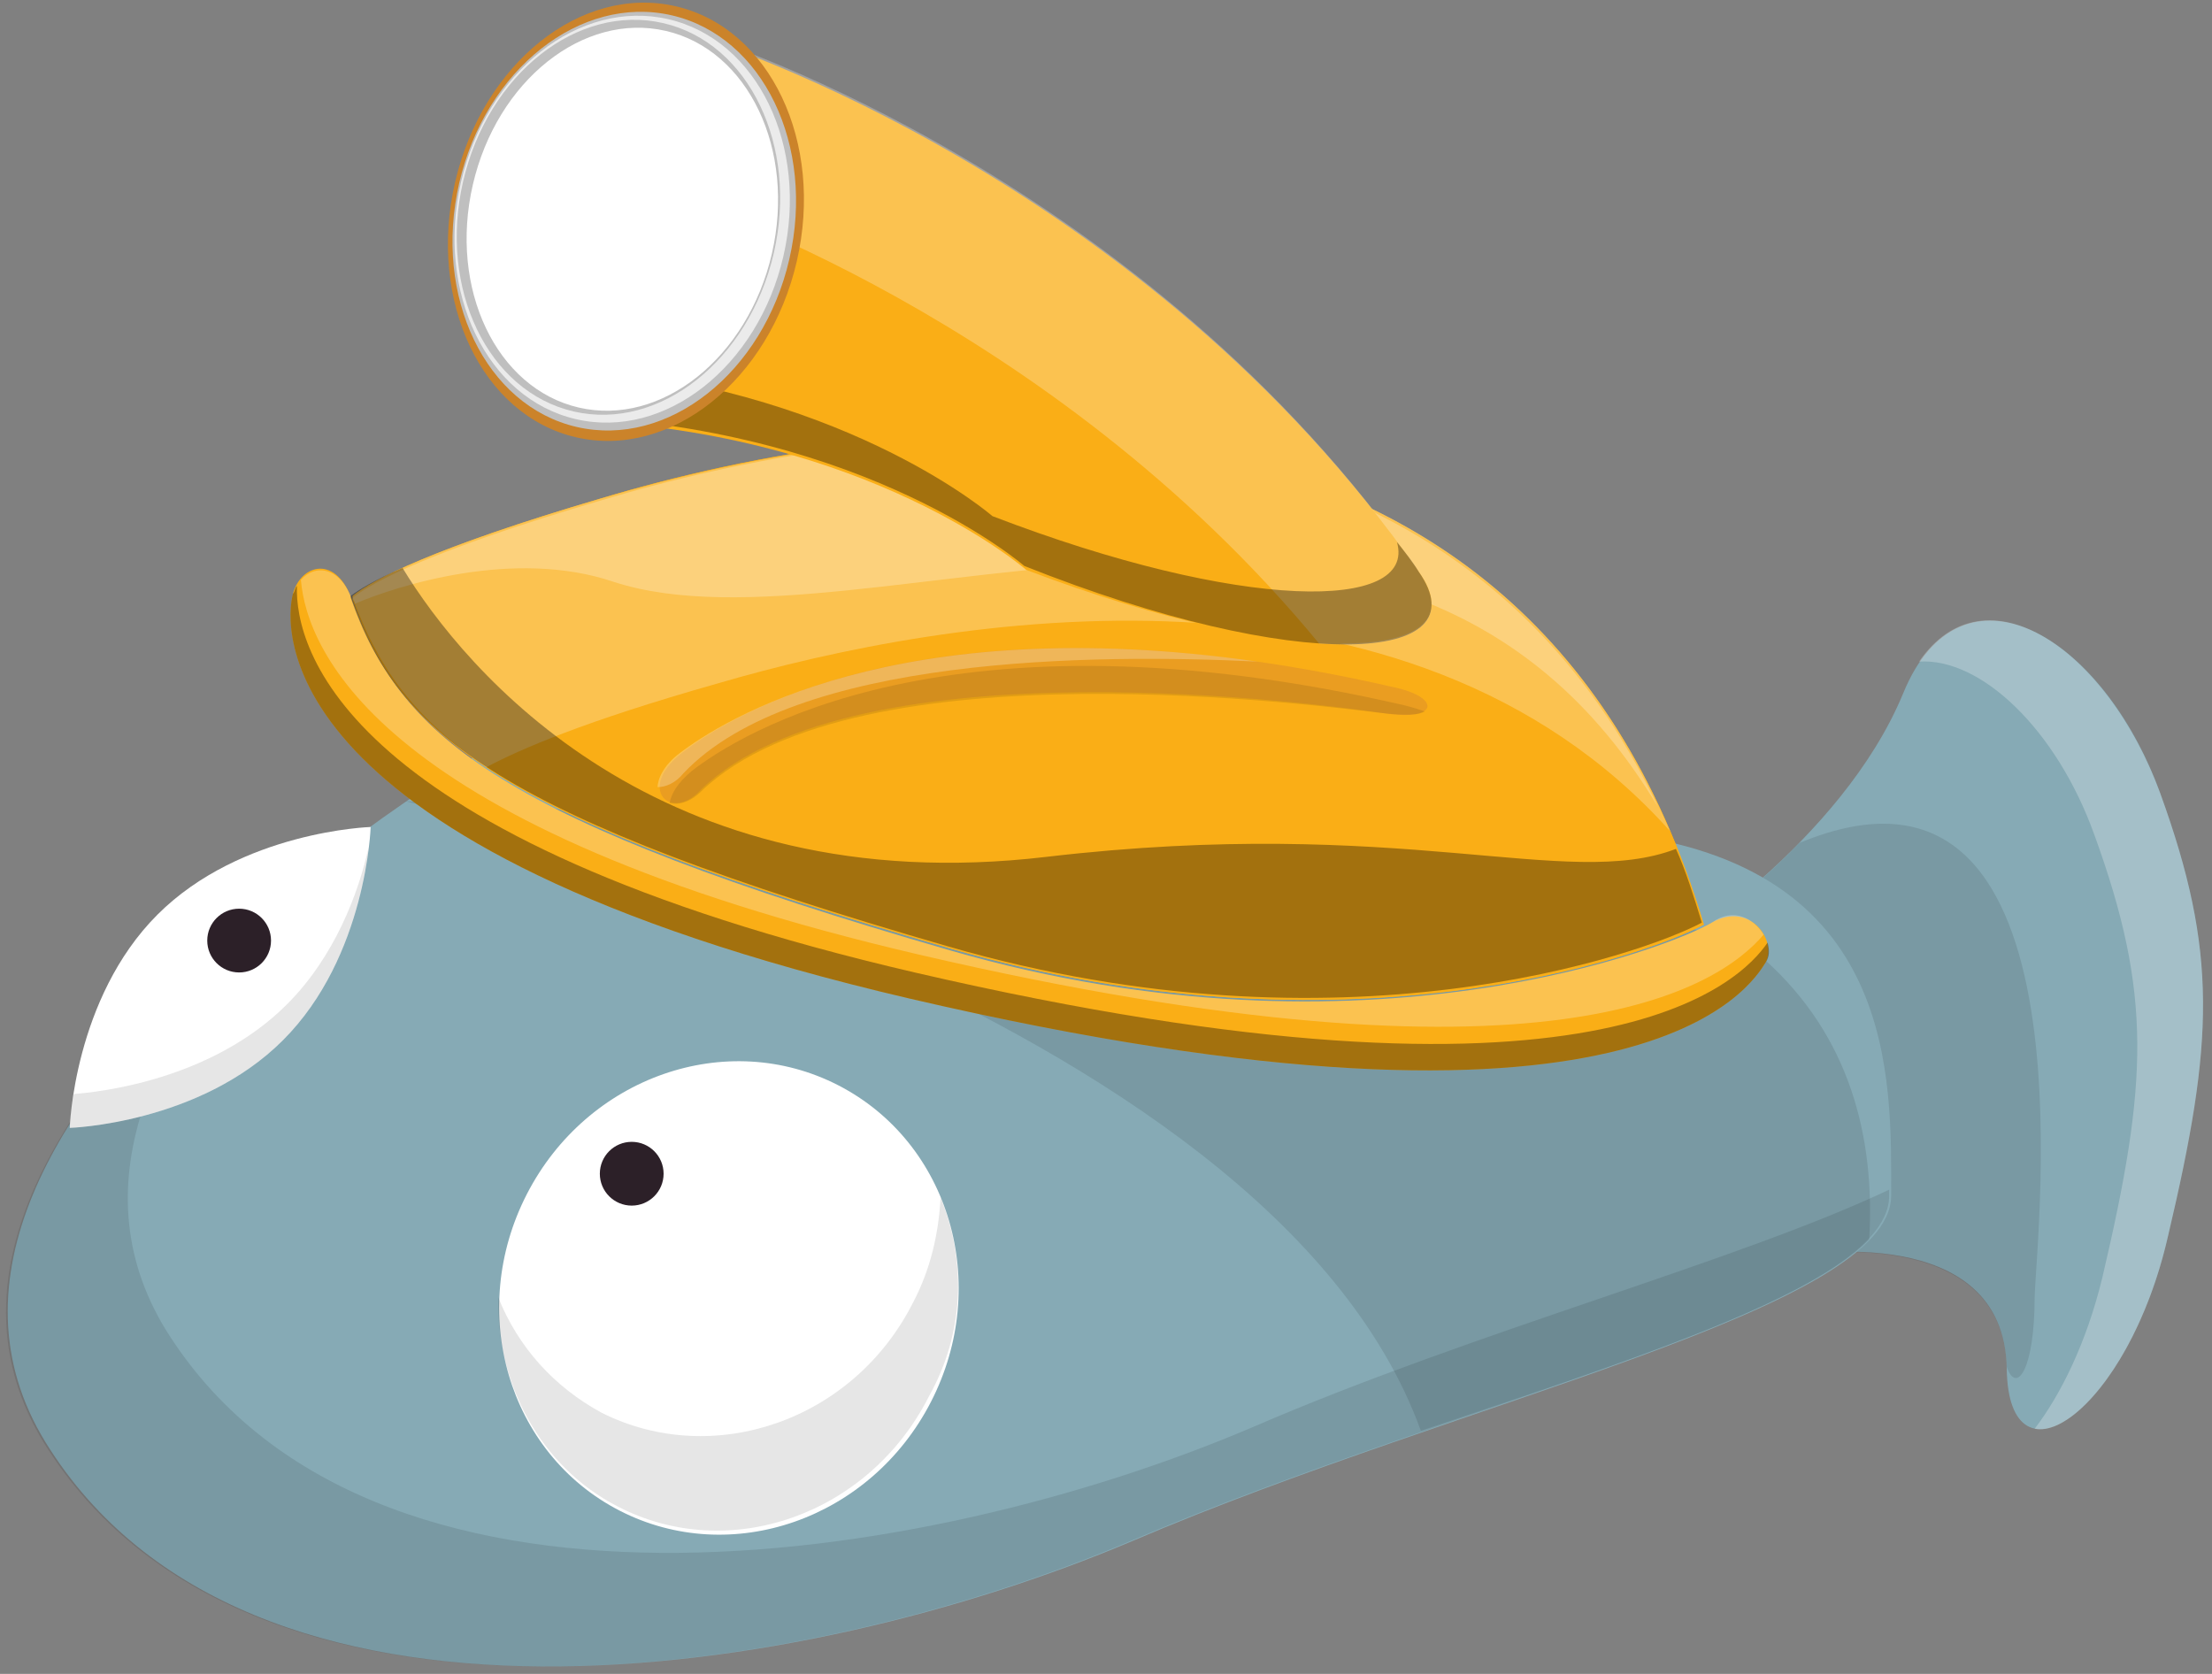<?xml version="1.0" encoding="UTF-8" standalone="no"?>
<svg width="111px" height="84px" viewBox="0 0 111 84" version="1.1" xmlns="http://www.w3.org/2000/svg" xmlns:xlink="http://www.w3.org/1999/xlink">
    <rect x="0" y="0" width="111" height="84" fill="#808080" stroke="none"/>
    <!-- Generator: Sketch 3.8.2 (29753) - http://www.bohemiancoding.com/sketch -->
    <title>Group</title>
    <desc>Created with Sketch.</desc>
    <defs></defs>
    <g id="Page-1" stroke="none" stroke-width="1" fill="none" fill-rule="evenodd">
        <g id="wally_characters" transform="translate(-428, -319)">
            <g id="Capa_1">
                <g id="Group" transform="translate(428, 317)">
                    <path d="M83.7,49.7 C83.7,49.7 92.4,44.3 95.5,36.8 C98.4,29.7 105.5,33.8 108.4,41.8 C111.3,49.8 111.1,54.2 108.8,64 C106.8,72.8 100.8,77 100.7,70.7 C100.6,63.2 90.2,65 90.2,65" id="Shape" fill="#86AAB5"></path>
                    <path d="M108.4,41.8 C105.7,34.5 99.6,30.4 96.3,35.2 C99.4,35 103.2,38.6 105.1,43.9 C108,51.9 107.8,56.3 105.5,66.1 C104.7,69.4 103.4,72 102.1,73.7 C104,74.1 107.4,70.2 108.8,64 C111.1,54.3 111.3,49.8 108.4,41.8 L108.4,41.8 Z" id="Shape" fill="#FFFFFF" opacity="0.25"></path>
                    <path d="M90.3,44.3 C87,47.7 83.7,49.7 83.7,49.7 L90.2,65 C90.2,65 100.5,63.3 100.7,70.6 C101.2,72 102.1,70.7 102.1,67.1 C102.2,63.7 105.2,38.1 90.3,44.3 L90.3,44.3 Z" id="Shape" fill="#000000" opacity="0.1"></path>
                    <path d="M25.4,39 C25.4,39 -7.8,58 2.3,74.4 C12.4,90.7 40.2,86.4 56.9,79.3 C73.5,72.2 94.9,67.7 94.9,62 C94.9,56.2 95.3,45.4 81,43.8 C66.7,42.2 53.5,32.2 25.4,39 L25.4,39 Z" id="Shape" fill="#86AAB5"></path>
                    <path d="M94.8,61.7 C87.2,65.3 74,68.8 62.9,73.6 C46.3,80.7 18.4,85 8.3,68.7 C3.8,61.3 8,53.4 14.1,46.9 C5.6,54 -3.8,64.6 2.2,74.4 C12.3,90.7 40.1,86.4 56.8,79.3 C73.4,72.2 94.8,67.7 94.8,62 L94.8,61.7 L94.8,61.7 Z" id="Shape" fill="#000000" opacity="0.1"></path>
                    <ellipse id="Oval" fill="#FFFFFF" transform="translate(36.578, 67.134) rotate(27.206) translate(-36.578, -67.134) " cx="36.578" cy="67.134" rx="11.4" ry="12"></ellipse>
                    <path d="M47.2,62.1 C47.1,63.9 46.7,65.7 45.8,67.4 C42.8,73.3 35.8,75.7 30.2,72.9 C27.8,71.6 26,69.6 25,67.1 C24.9,71.4 27.1,75.6 31,77.6 C36.6,80.5 43.6,78 46.6,72.1 C48.4,68.9 48.5,65.3 47.2,62.1 L47.2,62.1 Z" id="Shape" fill="#000000" opacity="0.1"></path>
                    <path d="M14.2,54.2 C10,58.4 3.5,58.6 3.5,58.6 C3.5,58.6 3.7,52.1 7.9,47.9 C12.1,43.7 18.6,43.5 18.6,43.5 C18.6,43.5 18.4,50 14.2,54.2 L14.2,54.2 Z" id="Shape" fill="#FFFFFF"></path>
                    <path d="M18.5,44.5 C18,46.8 16.8,50 14.4,52.4 C10.6,56.2 5,56.8 3.7,56.9 C3.5,57.9 3.5,58.6 3.5,58.6 C3.5,58.6 10,58.4 14.2,54.2 C17.4,51 18.3,46.4 18.5,44.5 L18.5,44.5 Z" id="Shape" fill="#000000" opacity="0.1"></path>
                    <circle id="Oval" fill="#2C2028" cx="31.7" cy="60.9" r="1.6"></circle>
                    <circle id="Oval" fill="#2C2028" cx="12" cy="49.2" r="1.6"></circle>
                    <path d="M93.8,64.2 C94.1,59 92.8,54 88.6,50.2 C82.9,45.1 22.1,42.3 20.3,42.2 L20.3,42.2 C21.6,42.5 63.6,52.5 71.3,73.8 C81.4,70.4 90.7,67.4 93.8,64.2 L93.8,64.2 Z" id="Shape" fill="#000000" opacity="0.1"></path>
                    <path d="M14.7,31.8 C14.3,33.3 13.1,44.5 45.6,52.1 C82.5,60.7 87.9,51.4 88.6,50.3 C89.2,49.2 87.8,47.2 85.9,48.3 C84.1,49.4 68.5,55.7 47.7,49.7 C25.2,43.2 20.2,39.1 17.7,32.2 C16.9,29.8 15.1,30.3 14.7,31.8 L14.7,31.8 Z" id="Shape" fill="#FAAE16"></path>
                    <path d="M85.9,48.3 C84.1,49.4 68.5,55.7 47.7,49.7 C25.2,43.2 20.2,39.1 17.7,32.2 C17.1,30.4 15.8,30.3 15.1,31.1 C15.4,34.7 19.1,43.6 46.1,49.9 C77.9,57.3 86.3,51.5 88.5,48.9 C88,48.1 87,47.5 85.9,48.3 L85.9,48.3 Z" id="Shape" fill="#FFFFFF" opacity="0.25"></path>
                    <path d="M17.7,32.1 C20.1,39 25.2,43.1 47.7,49.6 C67.4,55.3 82.5,50 85.5,48.4 C76.4,17.8 44.5,22.7 30.2,27 C21.7,29.5 18.7,31.1 17.7,31.9 L17.7,32.1 L17.7,32.1 Z" id="Shape" fill="#FAAE16"></path>
                    <path d="M17.7,32.1 C20.1,39 25.2,43.1 47.7,49.6 C67.4,55.3 82.5,50 85.5,48.4 C76.4,17.8 44.5,22.7 30.2,27 C21.7,29.5 18.7,31.1 17.7,31.9 L17.7,32.1 L17.7,32.1 Z" id="Shape" fill="#FAAE16"></path>
                    <path d="M36,36.3 C47.6,32.9 70.6,29 83.8,43.7 C73,18.3 43.8,23 30.2,27 C21.7,29.5 18.7,31.1 17.7,31.9 L17.7,32 C18.9,35.3 20.6,37.9 24.4,40.5 C26.1,39.6 29.3,38.2 36,36.3 L36,36.3 Z" id="Shape" fill="#FFFFFF" opacity="0.25"></path>
                    <path d="M17.8,32.3 C19.9,31.4 25.8,29.5 30.8,31.2 C43.4,35.3 70.2,20.7 83.2,42.5 C71.9,18.6 43.5,23.1 30.2,27.1 C21.7,29.6 18.7,31.2 17.7,32 L17.7,32.1 C17.8,32.2 17.8,32.2 17.8,32.3 L17.8,32.3 Z" id="Shape" fill="#FFFFFF" opacity="0.25"></path>
                    <path d="M52.5,45 C33,47.3 23.3,35.6 20.2,30.5 C18.8,31.1 18,31.6 17.6,31.9 L17.6,32 C20,38.9 25.1,43 47.6,49.5 C67.3,55.2 82.4,49.9 85.4,48.3 C85,47 84.6,45.7 84.1,44.6 C78.6,46.7 70.4,42.9 52.5,45 L52.5,45 Z" id="Shape" fill="#000000" opacity="0.35"></path>
                    <path d="M71.2,30.7 C74.4,35.2 65.2,35.8 51.5,30.6 C51.5,30.6 43.6,23.7 28.9,23.1 L35.8,4.1 C35.8,4.1 57.5,11 71.2,30.7 L71.2,30.7 Z" id="Shape" fill="#FAAE16"></path>
                    <path d="M34,11.9 C34,11.9 52.6,17.8 66.2,34.3 C70.9,34.6 73,33.3 71.2,30.7 C57.5,10.9 35.8,4 35.8,4 L28.9,23 C29.2,23 29.6,23 29.9,23.1 L34,11.9 L34,11.9 Z" id="Shape" fill="#FFFFFF" opacity="0.25"></path>
                    <path d="M71.2,30.7 C70.9,30.2 70.5,29.7 70.1,29.2 C71.1,32.7 62.3,32.7 49.8,27.9 C49.8,27.9 42.8,21.8 29.7,20.5 L28.8,22.9 C43.6,23.6 51.4,30.4 51.4,30.4 C65.2,35.9 74.4,35.3 71.2,30.7 L71.2,30.7 Z" id="Shape" fill="#000000" opacity="0.35"></path>
                    <ellipse id="Oval" fill="#CB832A" transform="translate(31.41, 13.13) rotate(13.002) translate(-31.41, -13.13) " cx="31.41" cy="13.13" rx="8.8" ry="11.1"></ellipse>
                    <ellipse id="Oval" fill="#BFBFBF" transform="translate(31.326, 13.098) rotate(12.997) translate(-31.326, -13.098) " cx="31.326" cy="13.098" rx="8.5" ry="10.6"></ellipse>
                    <ellipse id="Oval" fill="#EBEBEB" transform="translate(31.222, 12.999) rotate(12.997) translate(-31.222, -12.999) " cx="31.222" cy="12.999" rx="8.3" ry="10.3"></ellipse>
                    <ellipse id="Oval" fill="#BFBFBF" transform="translate(31.034, 12.904) rotate(12.997) translate(-31.034, -12.904) " cx="31.034" cy="12.904" rx="8" ry="10"></ellipse>
                    <ellipse id="Oval" fill="#FFFFFF" transform="translate(31.23, 13.002) rotate(12.997) translate(-31.23, -13.002) " cx="31.23" cy="13.002" rx="7.7" ry="9.7"></ellipse>
                    <path d="M45.9,50.8 C17.1,44.1 14.8,34.5 14.9,31.4 C14.8,31.5 14.8,31.7 14.7,31.8 C14.3,33.3 13.1,44.5 45.6,52.1 C82.5,60.7 87.9,51.4 88.6,50.3 C88.8,50 88.8,49.7 88.7,49.3 C87.4,51.2 80.4,58.8 45.9,50.8 L45.9,50.8 Z" id="Shape" fill="#000000" opacity="0.35"></path>
                    <path d="M69.5,37.8 C66.8,37.4 43,34.1 35.2,41.6 C33.7,43.3 31.9,41.6 34.2,39.8 C36.5,38 47,31.2 70,36.5 C72.3,37 72.2,38.2 69.5,37.8 L69.5,37.8 Z" id="Shape" fill="#FAAE16"></path>
                    <path d="M69.5,37.8 C66.8,37.4 43,34.1 35.2,41.6 C33.7,43.3 31.9,41.6 34.2,39.8 C36.5,38 47,31.2 70,36.5 C72.3,37 72.2,38.2 69.5,37.8 L69.5,37.8 Z" id="Shape" fill="#EA9D21"></path>
                    <path d="M34.3,40.8 C39.9,34.9 54.9,34.8 63.1,35.2 C44.9,32.6 36.2,38.2 34.1,39.8 C33.3,40.4 33,41.1 33,41.5 C33.4,41.5 33.9,41.3 34.3,40.8 L34.3,40.8 Z" id="Shape" fill="#FFFFFF" opacity="0.25"></path>
                    <path d="M69.5,37.8 C70.5,37.9 71.2,37.9 71.5,37.7 C71.2,37.6 70.9,37.5 70.5,37.4 C47.6,32.1 37,38.9 34.7,40.7 C34,41.3 33.7,41.8 33.6,42.3 C34,42.4 34.6,42.3 35.2,41.7 C43,34.2 66.8,37.5 69.5,37.8 L69.5,37.8 Z" id="Shape" fill="#000000" opacity="0.1"></path>
                </g>
            </g>
        </g>
    </g>
</svg>